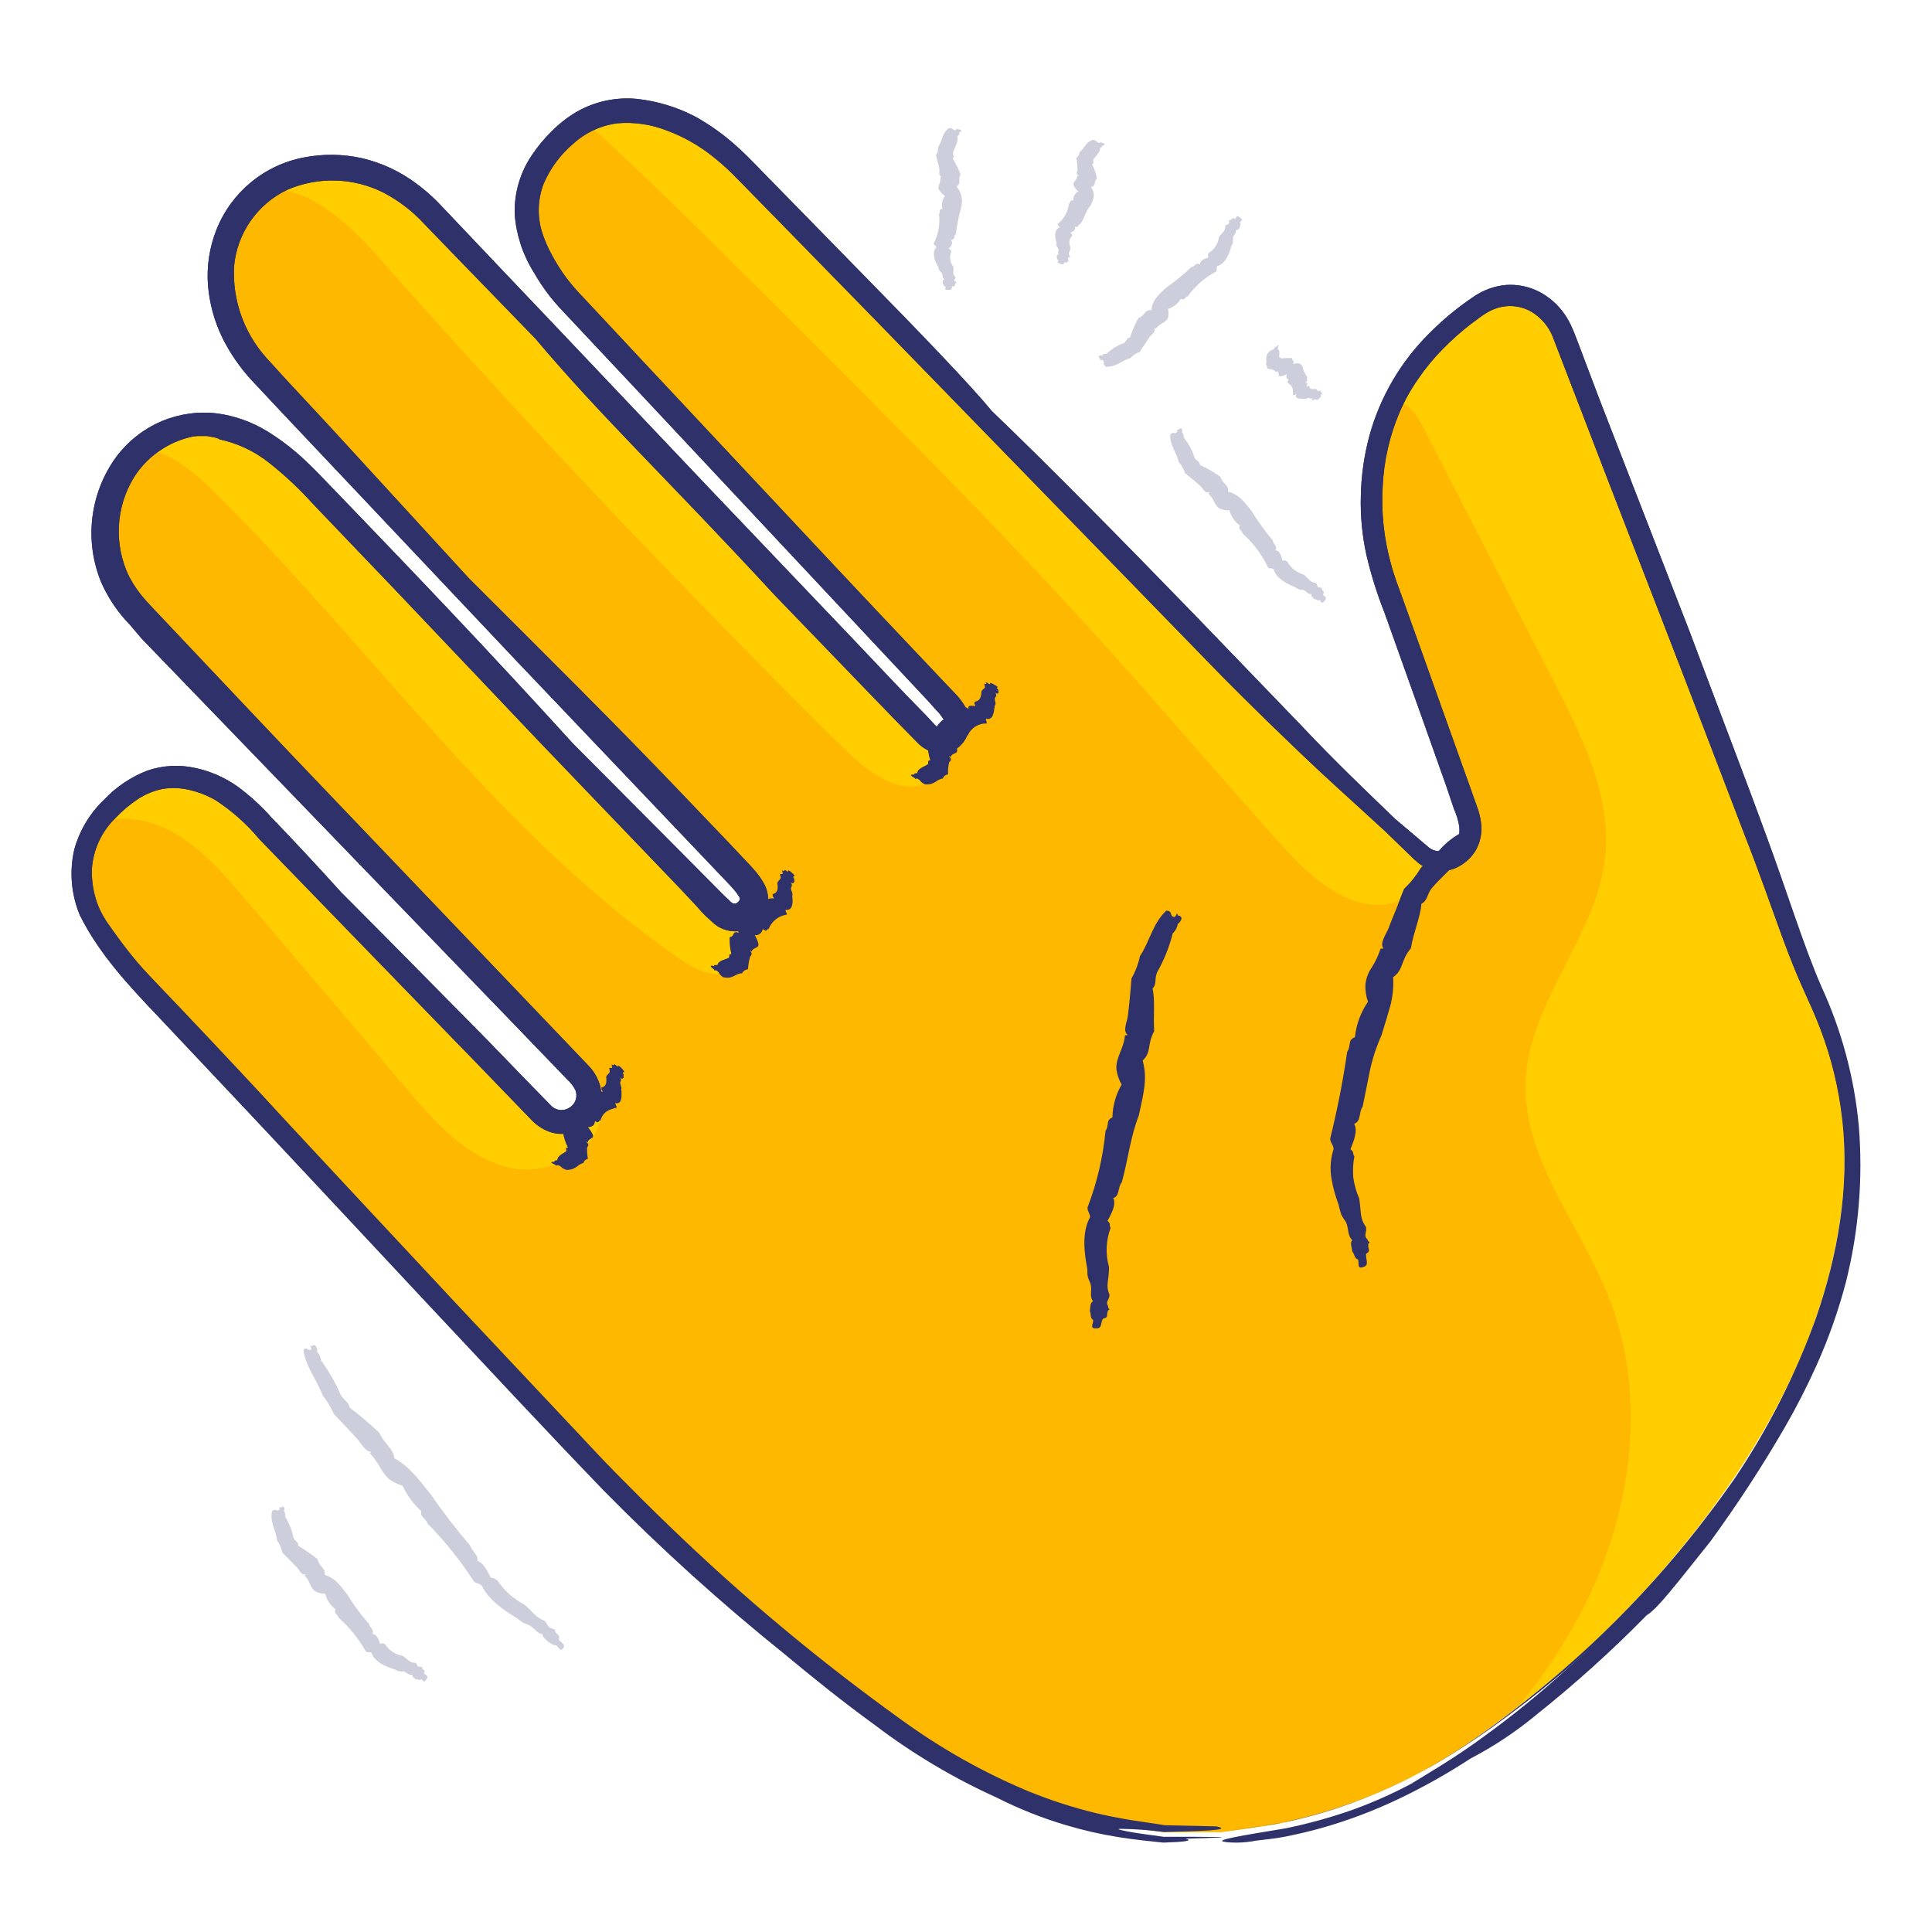 <svg height="216" viewBox="0 0 216 216" width="216" xmlns="http://www.w3.org/2000/svg"><g fill="none" fill-rule="evenodd" transform="translate(8 11)"><path d="m128.571 193.829h-6.432c-1.34-.171-2.689-.333-4.029-.524-9.596-1.352-18.052-5.436-25.929-10.9-12.186-8.599-23.53-18.337-33.881-29.082-17.254-17.716-34.109-35.822-51.088-53.814-1.79-1.943-3.429-4.022-4.903-6.216-1.285-1.872-2.001-4.078-2.062-6.35-.143-4.036 1.9-7.016 4.827-9.52 2.933-2.637 7.152-3.27 10.727-1.609 2.252 1.023 4.258 2.52 5.881 4.389l25.701 26.902c1.824 1.904 3.629 3.808 5.473 5.712.642.815 1.715 1.154 2.708.857.89-.255 1.56-.992 1.729-1.904.159-1.013-.236-2.034-1.036-2.675l-24.504-25.874c-8.076-8.549-16.152-17.097-24.228-25.646-2.829-2.782-4.187-6.734-3.667-10.671 1.064-8.568 9.501-12.928 16.903-8.615 2.066 1.255 3.952 2.786 5.606 4.55 15.202 15.771 30.34 31.57 45.416 47.398.315.339.651.657 1.007.952.8.67 1.964.67 2.765 0 .89-.634 1.128-1.856.542-2.78-.387-.644-.846-1.241-1.368-1.78-4.333-4.665-8.656-9.329-13.017-13.965-13.232-14.089-26.477-28.175-39.734-42.257-1.75-1.801-3.094-3.956-3.943-6.321-2.594-7.492 1.948-14.936 9.701-15.631 4.39-.371 8.708 1.295 11.715 4.522 3.078 3.046 5.995 6.235 8.988 9.358l44.086 46.122c.95.952 1.9 1.98 2.85 2.922.786.97 2.204 1.127 3.183.352.953-.843 1.139-2.261.437-3.322-.244-.395-.531-.762-.855-1.095-2.546-2.713-5.102-5.407-7.601-8.12-11.629-12.318-23.23-24.627-34.717-37.012-1.465-1.606-2.668-3.434-3.563-5.417-1.737-3.517-1.161-7.74 1.454-10.662 2.698-3.294 6.09-5.036 10.451-4.265s7.81 3.113 10.822 6.14c5.463 5.455 10.86 10.976 16.266 16.478 15.835 16.075 31.671 32.144 47.506 48.207 3.943 3.989 8.124 7.73 12.209 11.585 2.261 2.142 4.95.181 5.33-1.742.131-.912.026-1.843-.304-2.704-2.993-8.349-6.043-16.678-9.074-25.008-1.131-3.025-1.735-6.223-1.786-9.453-.095-9.615 4.247-16.897 12.019-22.2 3.648-2.504 8.105-.904 9.682 3.313 7.348 19.629 14.67 39.265 21.967 58.907 1.9 5.064 3.401 10.281 5.577 15.231 3.518 7.89 4.661 16.638 3.287 25.17-1.577 10.291-5.834 19.477-11.534 28.054-7.468 11.056-16.847 20.685-27.696 28.435-6.932 5.232-14.938 8.855-23.439 10.605-2.109.39-4.276.657-6.423.971z" fill="#ffcd00" fill-rule="nonzero"/><path d="m171.735 133.713c-3.221-7.987-9.501-15.231-9.169-23.846.38-8.901 7.905-16.183 8.884-24.998.751-6.816-2.48-13.327-5.615-19.458l-14.812-28.816c-.732-1.418-2.014-3.056-3.496-2.704-1.68 3.568-2.506 7.479-2.413 11.423.048 3.23.649 6.427 1.777 9.453 3.031 8.33 6.081 16.659 9.074 25.008.331.86.435 1.791.304 2.704-.357 1.554-1.734 2.658-3.325 2.665-.871 2.276-2.733 4.029-5.055 4.76-4.751 1.304-9.197-2.646-12.504-6.302-6.546-7.244-12.865-14.698-19.401-21.952-12.228-13.565-25.188-26.426-38.128-39.354-6.651-6.607-13.302-13.213-20.19-19.544-1.536.837-2.887 1.977-3.971 3.351-2.615 2.922-3.191 7.144-1.454 10.662.901 1.984 2.11 3.812 3.582 5.417 9.108 9.818 18.261 19.601 27.458 29.349 2.388 2.456 4.744 4.953 7.069 7.492l.133.143c2.546 2.713 5.102 5.407 7.601 8.12.324.333.611.7.855 1.095.702 1.061.516 2.479-.437 3.322.041 1.916-.941 3.708-2.575 4.703-3.192 1.685-6.86-1.038-9.425-3.579-18.04-17.814-35.481-36.219-52.323-55.213-3.059-3.484-7.24-7.321-11.61-7.482-4.437 2.742-6.508 8.33-4.561 13.956.849 2.365 2.193 4.52 3.943 6.321 13.245 14.089 26.489 28.178 39.734 42.267.779.819 1.539 1.656 2.309 2.475 2.05 1.905 3.956 3.96 5.701 6.15 1.663 1.78 3.325 3.551 4.979 5.34.521.536.98 1.13 1.368 1.771.587.923.349 2.145-.542 2.78-.069.056-.142.107-.219.152.646 2.466.485 5.302-1.72 6.283-1.9.828-3.962-.314-5.644-1.476-20.162-13.937-34.404-34.803-51.877-52.062-2.318-2.294-5.036-4.655-8.219-4.874-2.233 1.978-3.646 4.722-3.962 7.692-.52 3.937.839 7.89 3.667 10.671 8.07 8.549 16.146 17.097 24.228 25.646l23.61 25.017c1.483 1.334 2.804 2.839 3.933 4.484.171 4.855-5.853 7.968-10.556 6.778-4.703-1.19-8.143-5.083-11.287-8.777l-18.062-21.238c-2.423-2.856-4.922-5.712-8.219-7.53-2.86-1.561-6.594-1.99-9.511-.628-1.02 1.689-1.52 3.644-1.435 5.617.064 2.274.787 4.48 2.081 6.35 1.474 2.191 3.113 4.266 4.903 6.207 16.979 17.992 33.834 36.098 51.088 53.814 10.351 10.745 21.695 20.483 33.881 29.082 7.848 5.464 16.333 9.52 25.929 10.9 1.34.19 2.689.352 4.029.524h6.432c2.147-.314 4.314-.562 6.442-.952 8.495-1.755 16.495-5.381 23.42-10.614 1.169-.857 2.309-1.733 3.439-2.618 2.408-2.933 4.543-6.081 6.375-9.405 6.09-11.081 8.238-24.798 3.487-36.517z" fill="#ffb800" fill-rule="nonzero"/><g fill="#2e316a"><path d="m128.979 193.772c-1.672.238 1.815-.248 6.594-1.038 2.547-.523 5.053-1.232 7.496-2.123 2.168-.79 4.287-1.709 6.347-2.751 2.879-1.476 5.648-3.159 8.285-5.036 3.363-2.389 6.831-5.188 9.178-7.254 4.066-3.532 7.876-7.35 11.401-11.423 3.411-3.932 6.09-7.616 7.601-9.767 3.795-5.624 6.875-11.699 9.169-18.087 2.347-6.816 3.8-14.489 2.907-22.19-.385-3.433-1.199-6.804-2.423-10.034-.599-1.609-1.33-3.17-2.081-4.845-.751-1.675-1.444-3.456-2.157-5.359-1.406-3.865-2.717-7.616-4.219-11.423l-4.58-11.966c-3.164-8.292-6.869-17.83-10.841-28.083l-6.09-15.821c-.473-1.124-1.287-2.07-2.328-2.704-1.02-.599-2.226-.796-3.382-.552-.588.124-1.151.35-1.663.666-.29.173-.569.364-.836.571l-.865.638c-1.138.873-2.211 1.827-3.211 2.856-1.006 1.015-1.915 2.12-2.717 3.303-.82 1.166-1.517 2.413-2.081 3.722-1.126 2.637-1.769 5.455-1.9 8.32-.171 2.886.134 5.781.903 8.568.361 1.39.884 2.732 1.406 4.17.523 1.437 1.017 2.856 1.52 4.236 2.014 5.626 4 11.195 5.938 16.621.247.676.485 1.361.722 2.028.144.376.264.761.361 1.152.098.423.161.852.19 1.285.014.461-.033.922-.143 1.371-.113.485-.306.948-.57 1.371-.515.798-1.247 1.432-2.109 1.828-.915.413-1.95.474-2.907.171-.219-.086-.447-.181-.665-.286-.219-.105-.399-.238-.589-.371l-.504-.428-.371-.362-2.955-2.856c-3.724-3.427-6.527-5.912-9.226-8.501-2.698-2.589-5.368-5.15-8.922-8.739l-39.259-40.353-8.95-9.158-4.399-4.493c-.722-.743-1.444-1.485-2.176-2.218-.709-.7-1.457-1.358-2.242-1.971-1.526-1.215-3.236-2.179-5.064-2.856-1.759-.697-3.654-.977-5.539-.819-1.837.236-3.558 1.03-4.931 2.275-1.436 1.21-2.571 2.739-3.316 4.465-.669 1.723-.739 3.621-.2 5.388.286.912.665 1.793 1.131 2.627.464.864.988 1.694 1.568 2.485.6.793 1.251 1.547 1.948 2.256l2.109 2.256 4.247 4.55 17.53 18.715c3.002 3.211 6.065 6.473 9.188 9.786l4.751 5.026 2.413 2.551 1.226 1.285c.488.483.907 1.03 1.245 1.628.389.721.536 1.549.418 2.361-.132.857-.588 1.631-1.273 2.161-.719.566-1.654.779-2.546.581-.775-.198-1.478-.614-2.024-1.199-1.729-1.758-3.462-3.538-5.197-5.34l-10.698-11.09c-12.228-13.251-19.344-19.877-26.765-28.692l-8.314-8.568-4.143-4.284c-1.287-1.398-2.804-2.563-4.485-3.446-3.368-1.716-7.324-1.841-10.793-.343-3.359 1.599-5.624 4.857-5.957 8.568-.193 3.722 1.083 7.371 3.553 10.157 2.508 2.799 5.188 5.607 7.724 8.368l14.974 16.336c8.219 8.234 16.152 16.012 25.045 25.37l4.048 4.236 1.986 2.104c.323.333.684.723 1.026 1.133.171.209.342.438.504.666.178.26.339.53.485.809.36.736.451 1.575.257 2.37-.209.746-.64 1.41-1.235 1.904-.598.525-1.353.837-2.147.885-.782.033-1.555-.176-2.214-.6-.249-.171-.481-.365-.694-.581l-.599-.552c-.38-.371-.665-.685-.95-1.028l-1.9-2.028-15.629-16.297-16.447-17.326-8.979-9.386c-1.483-1.652-3.104-3.175-4.846-4.55-1.688-1.358-3.68-2.283-5.805-2.694.494.124.124-.105-.608-.228l-.589-.105h-.665c-.429-.019-.859.029-1.273.143-1.082.265-2.113.709-3.05 1.314-1.282.802-2.364 1.886-3.164 3.17-2.048 3.346-2.259 7.506-.561 11.043.495.955 1.108 1.844 1.824 2.646.352.4.798.857 1.207 1.304l1.264 1.333 5.017 5.312c3.297 3.484 6.442 6.816 9.14 9.653l30.641 32.081 2.337 2.447c.598.63 1.032 1.399 1.264 2.237.117.499.139 1.016.067 1.523-.198 1.495-1.149 2.782-2.518 3.408-.929.439-1.984.53-2.974.257-.85-.26-1.619-.736-2.233-1.38l-1.197-1.238c-3.183-3.294-6.423-6.664-9.691-10.005l-19.563-20.172c-1.414-1.706-3.081-3.186-4.941-4.389-.893-.503-1.853-.878-2.85-1.114-.98-.238-1.997-.28-2.993-.124-.981.193-1.916.571-2.755 1.114-.939.622-1.803 1.35-2.575 2.17-1.55 1.512-2.481 3.548-2.613 5.712-.032 1.124.119 2.246.447 3.322.163.539.376 1.062.637 1.561.277.529.594 1.035.95 1.514.77 1.095 1.568 2.17 2.404 3.208.418.514.846 1.019 1.292 1.514.447.495.903.952 1.397 1.485 3.883 4.055 7.819 8.231 11.81 12.528l21.948 24.199c3.8 4.125 7.601 8.285 11.401 12.48 1.9 2.075 3.8 4.217 5.767 6.254 1.967 2.037 3.952 4.084 5.976 6.073 8.021 7.972 16.666 15.287 25.853 21.876 4.463 3.244 9.303 5.932 14.413 8.006 2.511.99 5.093 1.789 7.724 2.389 2.603.609 5.245.876 7.848 1.228-2.176-.286-4.2-.524-4.751-.628l.675.105 4.048.524c-1.321-.19-3.059-.371-4.922-.666-1.924-.293-3.828-.706-5.701-1.238-2.633-.745-5.208-1.68-7.705-2.799-4.754-2.174-9.275-4.828-13.492-7.92-3.705-2.608-6.936-5.083-10.271-7.758-7.071-5.657-13.83-11.695-20.247-18.087-6.565-6.664-13.197-13.699-19.953-20.743l-20.105-21.333-9.995-10.595c-3.316-3.484-6.651-7.054-8.789-11.366-.975-2.333-1.191-4.915-.618-7.378.591-2.123 1.747-4.045 3.344-5.559 1.348-1.426 2.997-2.532 4.827-3.237 1.732-.59 3.593-.689 5.378-.286 1.71.369 3.327 1.085 4.751 2.104 1.383 1.031 2.656 2.202 3.8 3.494 2.442 2.532 4.95 5.217 7.753 8.32 4.827 4.826 10.375 10.471 16.418 16.593l4.608 4.76 2.337 2.389c.544.641 1.485.765 2.176.286.663-.419.921-1.26.608-1.98-.229-.43-.531-.817-.893-1.142l-1.226-1.276-4.998-5.188-41.368-42.838-1.226-1.447c-.409-.438-.884-.952-1.283-1.476-.808-1.043-1.484-2.181-2.014-3.389-1.884-4.6-1.274-9.847 1.615-13.889 1.329-1.817 3.125-3.238 5.197-4.112 1.96-.817 4.098-1.109 6.204-.847 1.958.273 3.84.943 5.53 1.971 1.522.938 2.945 2.029 4.247 3.256 1.292 1.199 2.356 2.389 3.487 3.532 8.884 9.234 16.798 17.497 26.508 28.178l11.724 11.776 2.926 2.951 1.463 1.476.732.743.627.581c.111.145.258.256.428.324.075.017.153.017.228 0 .076-.011.147-.04.209-.086.097-.078.181-.171.247-.276.057-.162.057-.086 0-.333 0 0-.086-.143-.162-.257l-.238-.333c-.171-.219-.371-.447-.58-.676l-23.857-25.065-26.176-27.711-3.525-3.76c-1.313-1.423-2.416-3.025-3.278-4.76-.892-1.835-1.436-3.82-1.606-5.855-.162-2.124.163-4.257.95-6.235 1.666-4.184 5.35-7.225 9.767-8.063 2.168-.425 4.401-.393 6.556.095 2.18.518 4.231 1.48 6.024 2.827.889.652 1.722 1.378 2.489 2.17l2.062 2.17 4.105 4.331 8.143 8.568 16.143 17.03 16.076 16.859c2.66 2.789 5.368 5.712 8.01 8.368l.95 1.028c.148.159.33.282.532.362h.19c.092-.042.168-.112.219-.2.162-.306.129-.68-.086-.952-.19-.303-.417-.581-.675-.828l-.95-1.066-32.095-34.27-8.133-8.663-1.026-1.095c-.371-.409-.722-.828-1.064-1.257-.661-.854-1.262-1.755-1.796-2.694-1.211-1.946-1.931-4.158-2.1-6.445-.071-2.375.618-4.71 1.967-6.664.631-.939 1.357-1.809 2.166-2.599.82-.831 1.743-1.554 2.746-2.151 2.073-1.197 4.47-1.71 6.85-1.466 2.246.253 4.426.918 6.432 1.961 1.712.948 3.306 2.096 4.751 3.418 1.587 1.437 2.964 2.98 4.532 4.541l9.501 9.71c6.309 6.426 12.038 12.375 14.366 15.231 6.28 6.016 14.518 14.374 22.679 22.79l11.924 12.375c3.753 3.989 7.401 7.463 10.527 10.471l3.8 3.218c.702.533 1.677.513 2.356-.048.346-.248.629-.574.827-.952.09-.186.151-.385.181-.59.029-.256.029-.515 0-.771-.106-.677-.305-1.337-.589-1.961l-.884-2.618c-1.577-4.455-3.116-8.787-4.637-13.032l-2.252-6.311c-.829-2.089-1.502-4.237-2.014-6.426-.483-2.187-.694-4.425-.627-6.664.046-2.252.365-4.489.95-6.664 1.185-4.324 3.477-8.262 6.651-11.423 1.564-1.584 3.287-3.004 5.14-4.236 1.031-.68 2.211-1.098 3.439-1.218 1.289-.1 2.581.157 3.734.743 1.139.591 2.117 1.45 2.85 2.504.36.518.662 1.073.903 1.656.257.571.409 1.038.618 1.561l2.347 6.207c3.23 8.33 6.575 16.954 10.147 26.141 3.363 8.967 6.233 16.326 8.551 22.761 2.318 6.435 3.943 12.099 5.986 16.945 2.183 4.906 3.507 10.151 3.914 15.507.376 5.814-.238 11.651-1.815 17.259-.898 3.142-2.045 6.208-3.43 9.167-1.188 2.542-2.356 4.684-3.534 6.664-2.565 4.34-5.422 8.5-8.551 12.452-2.218 2.814-4.607 5.488-7.154 8.006-3.851 3.879-7.948 7.504-12.266 10.852-2.907 2.218-4.827 3.608-7.04 5.017-2.486 1.617-5.079 3.061-7.762 4.322-2.759 1.292-5.619 2.355-8.551 3.18-1.368.39-2.679.685-3.876.952s-2.29.352-3.211.505z"/><path d="m129.084 194.943c-1.729-.171 1.796-.733 6.651-1.533 2.579-.529 5.119-1.235 7.601-2.113 2.201-.802 4.344-1.756 6.413-2.856 1.53-.952 4.855-2.856 8.2-5.331 3.17-2.296 6.209-4.769 9.102-7.406 4.07-3.528 7.88-7.346 11.401-11.423 3.411-3.941 6.119-7.616 7.715-9.719 3.664-5.721 6.676-11.836 8.979-18.23 2.328-6.825 3.734-14.508 2.85-22.209-.395-3.431-1.218-6.799-2.451-10.024-.599-1.609-1.34-3.17-2.09-4.845-.751-1.675-1.444-3.456-2.147-5.369-1.406-3.865-2.698-7.616-4.19-11.423l-4.58-11.966-10.879-28.102-6.09-15.821c-.473-1.124-1.287-2.07-2.328-2.704-1.02-.599-2.226-.796-3.382-.552-.588.124-1.151.35-1.663.666-.29.173-.569.364-.836.571l-.865.638c-1.138.873-2.211 1.827-3.211 2.856-1.006 1.015-1.915 2.12-2.717 3.303-.82 1.166-1.517 2.413-2.081 3.722-1.126 2.637-1.769 5.455-1.9 8.32-.171 2.886.134 5.781.903 8.568.361 1.39.884 2.732 1.406 4.17.523 1.437 1.017 2.856 1.52 4.236 2.014 5.626 4 11.195 5.938 16.621.247.676.485 1.361.722 2.028.144.376.264.761.361 1.152.098.423.161.852.19 1.285.014.461-.033.922-.143 1.371-.113.485-.306.948-.57 1.371-.515.798-1.247 1.432-2.109 1.828-.915.413-1.95.474-2.907.171-.219-.086-.447-.181-.665-.286-.219-.105-.399-.238-.589-.371l-.504-.428-.371-.362-2.955-2.856c-3.724-3.427-6.527-5.912-9.226-8.501-2.698-2.589-5.368-5.15-8.922-8.739l-39.259-40.353-8.95-9.158-4.399-4.493c-.722-.743-1.444-1.485-2.176-2.218-.709-.7-1.457-1.358-2.242-1.971-1.526-1.215-3.236-2.179-5.064-2.856-1.759-.697-3.654-.977-5.539-.819-1.837.236-3.558 1.03-4.931 2.275-1.436 1.21-2.571 2.739-3.316 4.465-.669 1.723-.739 3.621-.2 5.388.286.912.665 1.793 1.131 2.627.464.864.988 1.694 1.568 2.485.6.793 1.251 1.547 1.948 2.256l2.109 2.256 4.247 4.55 17.53 18.715c3.002 3.211 6.065 6.473 9.188 9.786l4.751 5.026 2.413 2.551 1.226 1.285c.488.483.907 1.03 1.245 1.628.389.721.536 1.549.418 2.361-.132.857-.588 1.631-1.273 2.161-.719.566-1.654.779-2.546.581-.775-.198-1.478-.614-2.024-1.199-1.729-1.758-3.462-3.538-5.197-5.34l-10.698-11.09c-12.228-13.251-19.344-19.877-26.765-28.692l-8.314-8.568-4.143-4.284c-1.287-1.398-2.804-2.563-4.485-3.446-3.368-1.716-7.324-1.841-10.793-.343-3.359 1.599-5.624 4.857-5.957 8.568-.193 3.722 1.083 7.371 3.553 10.157 2.508 2.799 5.188 5.607 7.724 8.368l14.974 16.336c8.219 8.234 16.152 16.012 25.045 25.37l4.048 4.236 1.986 2.104c.323.333.684.723 1.026 1.133.171.209.342.438.504.666.178.26.339.53.485.809.36.736.451 1.575.257 2.37-.209.746-.64 1.41-1.235 1.904-.598.525-1.353.837-2.147.885-.782.033-1.555-.176-2.214-.6-.249-.171-.481-.365-.694-.581l-.599-.552c-.38-.371-.665-.685-.95-1.028l-1.9-2.028-15.629-16.297-16.447-17.326-8.979-9.386c-1.483-1.652-3.104-3.175-4.846-4.55-1.688-1.358-3.68-2.283-5.805-2.694.494.124.124-.105-.608-.228l-.589-.105h-.665c-.429-.019-.859.029-1.273.143-1.082.265-2.113.709-3.05 1.314-1.282.802-2.364 1.886-3.164 3.17-2.048 3.346-2.259 7.506-.561 11.043.495.955 1.108 1.844 1.824 2.646.352.4.798.857 1.207 1.304l1.264 1.333 5.017 5.312c3.297 3.484 6.442 6.816 9.14 9.653l30.641 32.081 2.337 2.447c.598.63 1.032 1.399 1.264 2.237.117.499.139 1.016.067 1.523-.198 1.495-1.149 2.782-2.518 3.408-.929.439-1.984.53-2.974.257-.85-.26-1.619-.736-2.233-1.38l-1.197-1.238c-3.183-3.294-6.423-6.664-9.691-10.005l-19.563-20.172c-1.414-1.706-3.081-3.186-4.941-4.389-.893-.503-1.853-.878-2.85-1.114-.98-.238-1.997-.28-2.993-.124-.981.193-1.916.571-2.755 1.114-.939.622-1.803 1.35-2.575 2.17-1.55 1.512-2.481 3.548-2.613 5.712-.032 1.124.119 2.246.447 3.322.159.541.372 1.064.637 1.561.276.529.594 1.035.95 1.514.77 1.104 1.558 2.18 2.394 3.218.418.524.846 1.028 1.283 1.523.437.495.903.952 1.387 1.495l11.867 12.556c7.145 7.701 14.632 15.707 22.233 23.856l11.582 12.318c1.948 2.047 3.867 4.17 5.853 6.178 1.986 2.009 3.981 4.017 6.024 5.969 8.087 7.813 16.73 15.026 25.862 21.581 4.392 3.195 9.14 5.869 14.147 7.968 2.452.998 4.973 1.816 7.544 2.447 1.283.305 2.565.552 3.857.771l3.905.59h-.105l5.881.133c1.986.457-2.157.524-5.881.628-1.575-.21-3.162-.328-4.751-.352-.675 0-.285.095.665.286.95.19 2.461.381 4.038.6h.067c4.893 0 10.451 0 2.385.209.95.238-.181.371-2.385.438h-.048-.105c-1.34-.143-3.05-.305-4.96-.609-1.975-.315-3.927-.76-5.843-1.333-2.675-.79-5.274-1.823-7.762-3.084-4.817-2.175-9.374-4.886-13.587-8.082-3.677-2.675-6.86-5.236-10.157-7.977-7.083-5.689-13.828-11.789-20.2-18.268-6.518-6.759-13.074-13.822-19.762-20.943l-20.019-21.419-9.986-10.605c-3.316-3.475-6.651-7.044-8.798-11.357-.975-2.333-1.191-4.915-.618-7.378.591-2.123 1.747-4.045 3.344-5.559 1.348-1.426 2.997-2.532 4.827-3.237 1.732-.59 3.593-.689 5.378-.286 1.71.369 3.327 1.085 4.751 2.104 1.383 1.031 2.656 2.202 3.8 3.494 2.442 2.532 4.95 5.217 7.753 8.32 4.827 4.826 10.375 10.471 16.418 16.593l4.608 4.76 2.337 2.389c.544.641 1.485.765 2.176.286.663-.419.921-1.26.608-1.98-.229-.43-.531-.817-.893-1.142l-1.226-1.276-4.998-5.188-41.368-42.838-1.226-1.447c-.409-.438-.884-.952-1.283-1.476-.808-1.043-1.484-2.181-2.014-3.389-1.884-4.6-1.274-9.847 1.615-13.889 1.329-1.817 3.125-3.238 5.197-4.112 1.96-.817 4.098-1.109 6.204-.847 1.958.273 3.84.943 5.53 1.971 1.522.938 2.945 2.029 4.247 3.256 1.292 1.199 2.356 2.389 3.487 3.532 8.884 9.234 16.798 17.497 26.508 28.178l11.724 11.776 2.926 2.951 1.463 1.476.732.743.627.581c.111.145.258.256.428.324.075.017.153.017.228 0 .076-.011.147-.04.209-.086.097-.078.181-.171.247-.276.057-.162.057-.086 0-.333 0 0-.086-.143-.162-.257l-.238-.333c-.171-.219-.371-.447-.58-.676l-23.857-25.065-26.176-27.711-3.525-3.76c-1.313-1.423-2.416-3.025-3.278-4.76-.892-1.835-1.436-3.82-1.606-5.855-.162-2.124.163-4.257.95-6.235 1.666-4.184 5.35-7.225 9.767-8.063 2.168-.425 4.401-.393 6.556.095 2.18.518 4.231 1.48 6.024 2.827.889.652 1.722 1.378 2.489 2.17l2.062 2.17 4.105 4.331 8.143 8.568 16.143 17.03 16.076 16.859c2.66 2.789 5.368 5.712 8.01 8.368l.95 1.028c.148.159.33.282.532.362h.19c.092-.042.168-.112.219-.2.162-.306.129-.68-.086-.952-.19-.303-.417-.581-.675-.828l-.95-1.066-32.095-34.27-8.133-8.663-1.026-1.095c-.371-.409-.722-.828-1.064-1.257-.661-.854-1.262-1.755-1.796-2.694-1.211-1.946-1.931-4.158-2.1-6.445-.071-2.375.618-4.71 1.967-6.664.631-.939 1.357-1.809 2.166-2.599.82-.831 1.743-1.554 2.746-2.151 2.073-1.197 4.47-1.71 6.85-1.466 2.246.253 4.426.918 6.432 1.961 1.712.948 3.306 2.096 4.751 3.418 1.587 1.437 2.964 2.98 4.532 4.541l9.501 9.71c6.309 6.426 12.038 12.375 14.366 15.231 6.28 6.016 14.518 14.374 22.679 22.79l11.924 12.375c3.753 3.989 7.401 7.463 10.527 10.471l3.8 3.218c.702.533 1.677.513 2.356-.048.346-.248.629-.574.827-.952.09-.186.151-.385.181-.59.029-.256.029-.515 0-.771-.106-.677-.305-1.337-.589-1.961l-.884-2.618c-1.577-4.455-3.116-8.787-4.637-13.032l-2.252-6.311c-.829-2.089-1.502-4.237-2.014-6.426-.483-2.187-.694-4.425-.627-6.664.046-2.252.365-4.489.95-6.664 1.185-4.324 3.477-8.262 6.651-11.423 1.564-1.584 3.287-3.004 5.14-4.236 1.031-.68 2.211-1.098 3.439-1.218 1.289-.1 2.581.157 3.734.743 1.139.591 2.117 1.45 2.85 2.504.36.518.662 1.073.903 1.656.257.571.409 1.038.618 1.561l2.347 6.207c3.23 8.33 6.575 16.954 10.147 26.141 3.363 8.967 6.147 16.355 8.551 22.771s4.076 12.061 6.166 16.869c2.258 4.908 3.668 10.165 4.171 15.545.481 5.862-.004 11.764-1.435 17.468-.842 3.206-1.948 6.335-3.306 9.358-1.051 2.335-2.218 4.617-3.496 6.835-2.56 4.419-5.351 8.699-8.361 12.823-3.876 4.836-5.815 7.425-7.116 8.244-3.886 3.962-8.011 7.682-12.352 11.138-2.266 1.88-4.725 3.514-7.335 4.874-2.54 1.661-5.187 3.153-7.924 4.465-2.82 1.354-5.751 2.462-8.76 3.313-1.416.4-2.765.704-4.0.952-1.235.248-2.366.333-3.316.457-1.097.219-2.221.274-3.335.162z"/><path d="m61.521 108.448c.551.609.076.352.105.514.219.314 0 .295.114.505-.105.057-.114.267-.39 0 .219.457-.067.39 0 .666.035.164.079.326.133.485 0 .162-.057.2 0 .362 0 .619.105 1.485-.703 1.352 0 .105.2.4.152.505-1.007.248-1.511.524-1.805 1.437-.352 0 0 .4-.618.067 0 .419-.257.647-.77.685.212.254.394.532.542.828.171.514-.542.381-.551.866 0 0-.323-.181-.219-.095.494.409.152.514.124.695-.017.415.014.83.095 1.238-.247.045-.444.232-.504.476-.732.152-.713.743-1.9.762-.694-.257-.399-.276-.789-.466-.39-.19-.228.152-.456-.114-.789-.295-.295-.362-.105-.314 0-.162.171-.171.333-.2 0-.457.57-.704.95-.952.2-.162-.19-.466.238-.457-.291-.555-.481-1.158-.561-1.78.589-.19.086-.733.95-.619-.464-.614-.359-1.485.238-1.971.817-.333 1.036-1.057 1.748-1.476.38.124.257-.381.874 0-.238-.485.352-.419.665-.39-.304-.419-.076-.219-.19-.466.513-.105.637-.447.551-1.209.2-.447.532-.286.342-.952.114-.143.447.152.285-.257.086 0-.171-.362.095-.086.276 0 .048-.305.523.152.057.048 0-.324.504.209z"/><path d="m80.523 86.563c.627.543.114.343.152.505.247.295.057.305.152.505-.105.067-.105.286-.399.095.247.438 0 .409 0 .685 0 .124.124.343.152.495s0 .219 0 .381c.067.647.095 1.58-.751 1.504-.057.114.19.409.133.524-.917.131-1.694.745-2.033 1.609-.371 0 0 .419-.656 0-.064.434-.458.74-.893.695.188.293.326.614.409.952.086.562-.627.362-.741.876 0 0-.295-.219-.2-.114.428.476 0 .562 0 .743-.12.442-.196.895-.228 1.352-.282.022-.532.192-.656.447-.798 0-.95.685-2.109.438-.599-.428-.304-.381-.637-.666-.333-.286-.257.105-.409-.219-.684-.485-.181-.438 0-.343 0-.181.228-.133.399-.124.076-.476.741-.59 1.216-.79.247-.124-.067-.514.352-.428-.162-.621-.229-1.263-.2-1.904.627-.105.209-.733 1.017-.505-.357-.69-.145-1.539.494-1.98.855-.286 1.131-1.009 1.9-1.428.38.124.266-.39.884 0-.228-.495.361-.438.684-.419-.304-.419-.067-.228-.19-.476.532-.133.665-.495.542-1.257.19-.466.523-.343.295-.952.095-.152.466.105.266-.286.086 0-.209-.352.086-.095.276 0 0-.314.542.095.019-.019-.076-.4.428.086z"/><path d="m103.155 65.544c.722.39.209.267.285.39.285.248.114.267.228.457-.095.067-.095.276-.38.067.238.447-.057.4-.067.666s.086.362.086.524-.095.2-.114.371c-.076.657-.171 1.542-.95 1.333-.067.095.133.428.067.533-.903-.028-1.735.49-2.109 1.314-.371-.067 0 .409-.646 0-.086.44-.51.729-.95.647.178.298.315.618.409.952.086.552-.618.343-.713.847 0 0-.295-.209-.2-.105.437.466.067.543 0 .733-.092.428-.128.867-.105 1.304-.269.031-.497.212-.589.466-.77.095-.836.733-1.995.647-.656-.333-.361-.333-.732-.571-.371-.238-.247.152-.437-.152-.751-.381-.238-.409-.067-.343 0-.181.209-.171.38-.19 0-.485.684-.685 1.131-.952.228-.152-.105-.514.323-.466-.205-.613-.301-1.257-.285-1.904.637-.143.219-.762 1.036-.562-.409-1.066 0-1.466.589-2.028.893-.276 1.245-.952 2.052-1.361.371.162.333-.381.893.124-.162-.514.437-.39.76-.333-.238-.457 0-.228-.114-.495.542-.057.76-.4.789-1.171.238-.4.532-.219.304-.819.057-.095.399.2.162-.152.057 0-.257-.305 0 0 .209.067-.095-.19.437.19.152-.086-.095-.314.523.038z"/><path d="m144.419 130.648c-.779.314-.418-.552-.608-.847-.399-.086-.361-.619-.618-.857-.048-.457-.304-1.019 0-1.295-.542-.485-.39-1.19-.665-1.904-.133-.314-.399-.562-.57-.952-.125-.368-.227-.743-.304-1.123-.367-.95-.635-1.936-.798-2.942-.182-1.089-.1-2.205.238-3.256 0-.466-.371-.704-.38-1.18.797-3.196 1.431-6.43 1.9-9.691.494-.733 0-1.314.865-1.637.149-1.425.652-2.79 1.463-3.97-.208-.593-.308-1.218-.295-1.847.062-.711.308-1.393.713-1.98.424-.661.759-1.375.998-2.123 0 0 .371.076.285-.048-.409-.6.361-1.59.618-2.266.171-.495.456-1.171.76-1.904.304-.733.599-1.647.95-2.447.738-.704 1.377-1.504 1.9-2.38.838-.705 1.626-1.468 2.356-2.285.777-.798 1.695-1.443 2.708-1.904.637.381.086.638.371.952.285.314.694-.609.551.057.713.447-.228.952-.447.876-.228.362-.559.647-.95.819-.464.683-.992 1.321-1.577 1.904-.608.628-1.283 1.238-1.824 1.904-.542.666-.409 1.314-1.15 1.733-.076 1.39-.893 3.199-1.169 4.96-1.178 1.38-.779 2.37-1.986 3.237.059 1.037-.037 2.076-.285 3.084-.285 1.009-.608 2.104-1.017 3.408-.562 1.249-.992 2.554-1.283 3.893-.266 1.333-.542 2.675-.827 4.093-.437.533-.152 1.694-.95 1.904.456.809-.105 2.075-.409 2.856.485.381.181.428.437.8-.148.771-.19 1.559-.124 2.342.11.814.333 1.609.665 2.361.247 1.656.048 2.18.76 3.199.114.638-.333.952.171 1.38 0 .276.456.333.086.457-.076.704.342.809-.257 1.152-.057.619.409 1.285-.304 1.466z"/><path d="m114.556 137.512c-.836.048-.247-.609-.352-.952-.361-.19-.181-.647-.361-.952.076-.409 0-.952.361-1.133-.428-.562-.114-1.142-.247-1.799-.057-.305-.257-.581-.342-.952-.086-.371 0-.666-.086-1.047-.295-1.514-.608-3.932.342-5.588 0-.419-.314-.676-.285-1.095 1.058-2.75 1.736-5.633 2.014-8.568.447-.666 0-1.171.77-1.495.025-1.292.378-2.557 1.026-3.675-.287-.507-.48-1.062-.57-1.637-.133-1.371.789-2.256.95-3.865 0 0 .371 0 .257-.086-.532-.466 0-1.466.067-2.113.124-.952.285-2.608.399-4.16.446-.779.766-1.624.95-2.504 1.074-1.58 1.435-3.703 2.964-5.093.732.095.333.505.741.695.409.19.38-.762.523-.152.836.133.171.866 0 .952-.062.406-.259.778-.561 1.057-.385 1.522-.973 2.985-1.748 4.35-.333.809 0 1.266-.513 1.828.304 1.247.076 3.065.181 4.76-.808 1.476-.266 2.313-1.283 3.284.551 1.99.114 3.646-.437 6.15-.95 2.447-1.188 4.884-1.9 7.473-.456.466-.219 1.571-.95 1.742.38.781-.295 1.904-.646 2.551.447.419.133.419.342.79-.515 1.409-.575 2.944-.171 4.389 0 1.571-.418 1.99.057 3.084 0 .609-.513.752-.152 1.295-.076.238.342.419 0 .428-.266.609.105.819-.57.952-.304.4-.057 1.123-.77 1.085z"/></g><g fill="#cccfdb"><path d="m54.965 173.257c-.342.533-.551-.209-.827-.333-.295.105-.542-.276-.817-.333-.266-.286-.703-.562-.656-.885-.599-.086-.874-.609-1.397-.952-.247-.152-.532-.19-.817-.352s-.485-.381-.789-.571c-1.216-.723-3.078-1.98-3.8-3.56-.285-.267-.618-.209-.893-.485-1.497-2.318-3.226-4.477-5.159-6.445-.266-.685-.836-.695-.703-1.38-.883-.802-1.597-1.773-2.1-2.856-.495-.142-.963-.364-1.387-.657-1.007-.762-1.207-1.904-2.261-2.951 0 0 .181-.219.057-.209-.561 0-1.017-.885-1.416-1.342-.57-.647-1.663-1.79-2.67-2.856-.338-.761-.769-1.477-1.283-2.132-.599-1.656-1.9-3.199-2.119-5.036.39-.4.485.105.798 0s-.342-.704.133-.409c.456-.457.656.428.589.59.244.283.402.63.456 1.0.858 1.188 1.587 2.465 2.176 3.808.399.714.884.771 1.017 1.466 1.155.876 2.261 1.814 3.316 2.808.646 1.418 1.473 1.599 1.691 2.856 1.625.895 2.575 2.18 4.076 4.055 1.365 1.978 2.83 3.884 4.39 5.712.124.562 1.007 1.085.779 1.675.732.238 1.216 1.314 1.52 1.904.494 0 .361.162.713.267.771 1.156 1.82 2.098 3.05 2.742 1.102.952 1.245 1.428 2.242 1.799.409.39.304.762.855.866.143.19.456 0 .295.286.314.524.637.419.437.952.219.305.855.581.504.961z"/><path d="m39.668 176.751c-.314.533-.39 0-.58 0-.238.171-.38-.057-.589 0-.162-.162-.466-.248-.39-.524-.447.105-.589-.248-.95-.343-.171-.048-.39 0-.589-.048-.2-.048-.323-.171-.542-.238-.836-.238-2.128-.752-2.489-1.809-.181-.143-.456 0-.637-.152-.806-1.431-1.843-2.717-3.069-3.808-.086-.457-.561-.352-.314-.895-.578-.431-.988-1.05-1.159-1.752-.355.001-.705-.077-1.026-.228-.703-.381-.618-1.171-1.283-1.78 0 0 .209-.19.105-.162-.494.114-.675-.495-.95-.762s-1.007-1.057-1.644-1.666c-.1-.493-.301-.959-.589-1.371-.105-1.095-.827-2.047-.561-3.275.456-.305.409 0 .722-.095.314-.095-.114-.447.228-.286.532-.343.466.228.371.343.137.182.186.416.133.638.455.734.777 1.543.95 2.389.171.447.58.419.523.895.761.447 1.488.95 2.176 1.504.219.952.884.895.779 1.742 1.178.362 1.682 1.114 2.527 2.189.715 1.182 1.538 2.295 2.461 3.322 0 .4.618.581.333 1.095.532 0 .741.714.884 1.114.39-.143.257 0 .523 0 .433.706 1.151 1.189 1.967 1.323.703.457.751.79 1.463.79.266.19.133.524.542.438.076.114.333-.105.181.143.171.333.428.152.219.609.152.181.589.219.276.657z"/><path d="m98.024 21.411c-.618 0-.219-.238-.314-.362-.276-.076-.162-.257-.314-.362 0-.162-.067-.371.209-.438-.352-.219-.162-.438-.295-.695-.057-.114-.228-.219-.314-.362s-.057-.248-.133-.4c-.323-.581-.741-1.504-.181-2.142 0-.162-.295-.257-.304-.419.534-1.017.742-2.173.599-3.313.247-.267-.162-.447.39-.59-.138-.494-.032-1.025.285-1.428-.252-.161-.468-.371-.637-.619-.285-.514.257-.885.124-1.504 0 0 .266 0 .171 0-.466-.162-.247-.562-.276-.809s-.219-.952-.39-1.599c.173-.287.259-.617.247-.952.494-.657.361-1.476 1.197-2.094.551 0 .342.181.665.228.323.048.133-.314.352-.086.627 0 .285.314.143.343.057.2-.095.314-.209.438.133.552-.257 1.18-.475 1.752-.114.324.247.485-.057.723.366.565.662 1.173.884 1.809-.361.6.152.904-.447 1.314.559.661.745 1.561.494 2.389-.257.96-.448 1.936-.57 2.922-.295.19 0 .619-.57.685.352.305 0 .743-.247.952.361.162.133.162.314.305-.259.562-.178 1.222.209 1.704.095.609-.171.762.257 1.19 0 .238-.342.295 0 .505 0 .095.285.171 0 .171-.171.228.124.314-.371.362-.124.124.114.409-.437.381z"/><path d="m110.528 18.489c-.58-.228-.143-.267-.2-.39-.238-.152-.095-.248-.2-.381.067-.105 0-.305.295-.248-.266-.295 0-.39-.095-.628s-.162-.248-.209-.381c-.048-.133 0-.209 0-.343-.162-.552-.342-1.371.323-1.666 0-.124-.219-.286-.2-.409.72-.562 1.18-1.394 1.273-2.304.285-.124-.067-.381.485-.324-.035-.419.181-.819.551-1.019-.205-.181-.375-.397-.504-.638-.171-.466.409-.6.39-1.104 0 0 .266.057.171 0-.418-.238-.143-.485-.133-.685-.01-.438-.057-.874-.143-1.304.216-.167.356-.414.39-.685.58-.39.561-1.047 1.463-1.342.542.114.314.209.627.314.314.105.162-.209.352 0 .618.133.228.314.086.305 0 .171-.133.219-.257.295 0 .457-.428.857-.741 1.247-.152.228.171.438-.162.552.26.51.445 1.055.551 1.618-.456.371 0 .752-.665.952.523.771.304 1.257 0 1.99-.599.628-.675 1.399-1.169 2.085-.314.057-.133.476-.684.352.266.343-.209.543-.466.666.314.248.095.171.238.343-.39.343-.428.723-.209 1.361-.067.485-.352.514-.057.952-.057.181-.39.105-.171.371-.057.057.219.219 0 .124-.219.114 0 .286-.447.143-.086.095 0 .39-.485.181z"/><path d="m130.642 13.329c.504.362 0 .362 0 .543.171.238-.057.343 0 .533-.152.143-.228.409-.494.305.105.428-.219.524-.304.847v.543c0 .181-.152.286-.2.476-.2.762-.608 1.904-1.558 2.18-.114.162 0 .428-.095.59-1.26.661-2.35 1.606-3.183 2.761-.418.086-.247.524-.789.295-.315.545-.824.95-1.425 1.133.065.314.065.638 0 .952-.228.657-.95.628-1.378 1.285 0 0-.219-.171-.171-.076.209.457-.304.666-.494.952-.19.286-.722 1.047-1.121 1.694-.409.141-.775.383-1.064.704-.95.228-1.587 1.047-2.746.952-.399-.381-.086-.39-.276-.666s-.371.181-.333-.171c-.447-.438.086-.476.209-.4.133-.209.342-.2.532-.228.543-.523 1.191-.926 1.9-1.18.361-.219.247-.6.675-.6.245-.762.564-1.498.95-2.199.779-.286.656-.952 1.454-.876.114-1.133.732-1.656 1.625-2.494 1.006-.707 1.958-1.486 2.85-2.332.38 0 .494-.571.95-.286 0-.505.618-.666.95-.781-.162-.381 0-.238 0-.495.644-.36 1.075-1.008 1.159-1.742.409-.638.732-.638.722-1.304.171-.228.494-.076.409-.466.105-.057-.095-.324.143-.152.314-.124.143-.381.57-.133.086-.162.124-.543.532-.162z"/><path d="m140.096 56.167c-.38.495-.38 0-.57-.086-.257.143-.361-.114-.57-.095-.143-.181-.428-.305-.314-.571-.456.057-.551-.305-.893-.438-.162-.067-.38 0-.58-.105-.2-.105-.295-.2-.504-.286-.798-.314-2.014-.952-2.28-1.961-.171-.143-.447 0-.618-.181-.684-1.449-1.654-2.744-2.85-3.808-.086-.457-.551-.343-.295-.885-.573-.408-.987-1.004-1.169-1.685-.35.005-.698-.057-1.026-.181-.694-.343-.646-1.114-1.321-1.675 0 0 .19-.2.086-.171-.475.152-.694-.419-.95-.666-.257-.248-1.074-.952-1.748-1.456-.134-.465-.375-.892-.703-1.247-.219-1.057-1.045-1.904-.95-3.103.409-.371.409 0 .694-.2.285-.2-.171-.428.19-.324.475-.419.494.152.418.286.209.171.19.39.219.609.531.662.934 1.417 1.188 2.228.209.419.608.352.599.819.799.362 1.563.799 2.28 1.304.276.885.95.838.874 1.685 1.188.295 1.729 1.038 2.584 2.104.729 1.169 1.535 2.289 2.413 3.351 0 .4.589.609.285 1.104.532 0 .694.752.808 1.161.399-.124.247.048.513.057.377.729 1.042 1.264 1.834 1.476.675.514.665.866 1.378.952.238.219.076.533.485.505.067.124.342-.057.162.162.124.352.409.209.133.628.133.19.57.286.2.695z"/><path d="m139.488 33.549c-.475.39-.247.067-.352.095-.105.029-.209 0-.361.095-.152.095-.162-.067 0-.248-.333.152-.257 0-.437 0-.181 0-.247.076-.361.095-.114.019-.124 0-.228 0-.437 0-1.045 0-.817-.495-.057 0-.304.114-.371.076 0-.695 0-1.038-.58-1.323.114-.228-.266 0 .124-.409-.266-.057-.352-.257-.238-.59-.217.108-.447.188-.684.238-.38 0-.076-.419-.38-.505 0 0 .209-.181.124-.124-.409.248-.371 0-.475-.057-.259-.093-.526-.16-.798-.2.057-.157.007-.334-.124-.438.181-.505-.19-.647.266-1.352.418-.352.314-.171.58-.362.266-.19 0-.171.247-.248.485-.4.323-.086.219 0 .114 0 0 .143 0 .257.276.076.171.495.181.8.01.305.342 0 .181.238.415-.068.836-.084 1.254-.048-.086.4.409.162.076.657.77-.219.95 0 1.131.362 0 .543.38.733.485 1.199-.171.228.19.171-.228.552.371-.143.2.228.124.438.333-.19.152-.048.342-.114 0 .324.181.419.694.343.266.124.105.333.57.181.076.067-.171.295.133.171 0 .057.266-.133 0 .057-.057.171.2 0-.171.333.038.095.295-.01-.124.324z"/></g></g></svg>